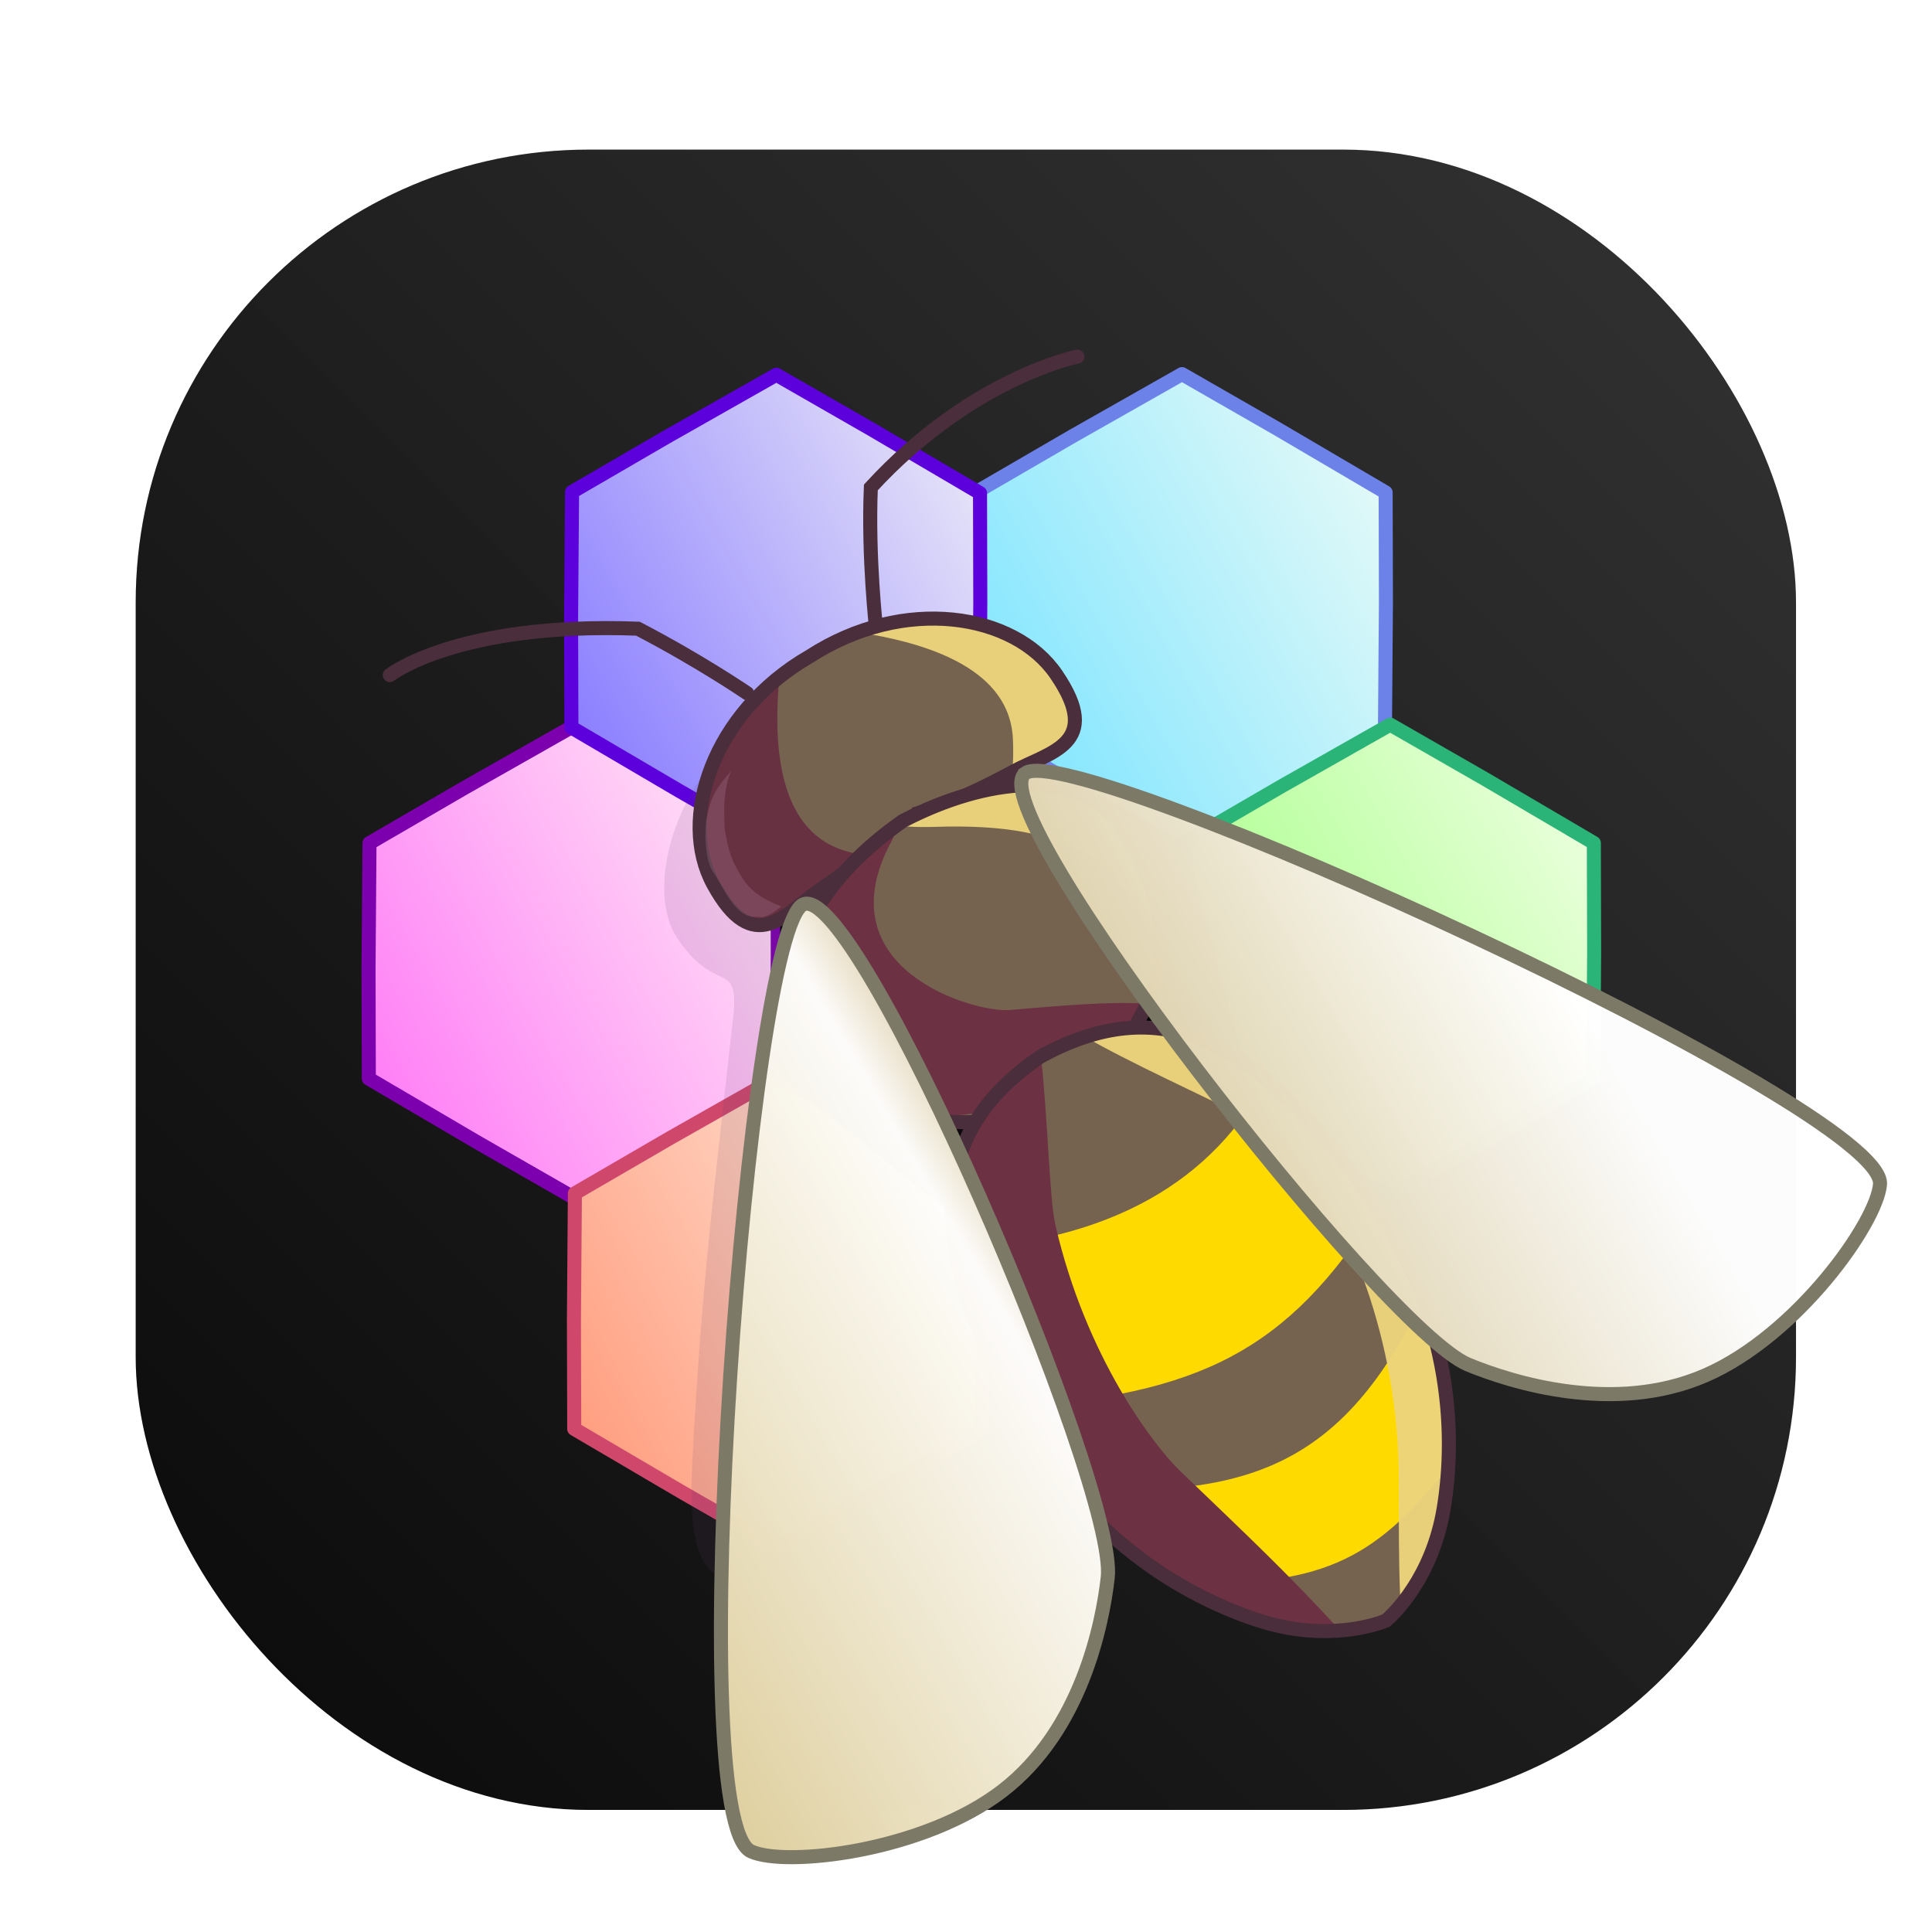 <?xml version="1.0" encoding="UTF-8" standalone="no"?>
<svg
   width="64"
   height="64"
   version="1.1"
   id="svg48"
   sodipodi:docname="beeref.svg"
   inkscape:version="1.4 (e7c3feb100, 2024-10-09)"
   xmlns:inkscape="http://www.inkscape.org/namespaces/inkscape"
   xmlns:sodipodi="http://sodipodi.sourceforge.net/DTD/sodipodi-0.dtd"
   xmlns:xlink="http://www.w3.org/1999/xlink"
   xmlns="http://www.w3.org/2000/svg"
   xmlns:svg="http://www.w3.org/2000/svg">
  <sodipodi:namedview
     id="namedview48"
     pagecolor="#505050"
     bordercolor="#eeeeee"
     borderopacity="1"
     inkscape:showpageshadow="0"
     inkscape:pageopacity="0"
     inkscape:pagecheckerboard="0"
     inkscape:deskcolor="#505050"
     inkscape:zoom="4.6015625"
     inkscape:cx="53.460102"
     inkscape:cy="25.426146"
     inkscape:window-width="2560"
     inkscape:window-height="1408"
     inkscape:window-x="0"
     inkscape:window-y="0"
     inkscape:window-maximized="1"
     inkscape:current-layer="svg48" />
  <defs
     id="defs15">
    <filter
       id="j"
       width="1.783"
       height="2.121"
       x="-0.392"
       y="-0.56"
       color-interpolation-filters="sRGB">
      <feGaussianBlur
         stdDeviation="1.331"
         id="feGaussianBlur1" />
    </filter>
    <filter
       id="i"
       width="1.513"
       height="1.539"
       x="-0.256"
       y="-0.269"
       color-interpolation-filters="sRGB">
      <feGaussianBlur
         stdDeviation="1.343"
         id="feGaussianBlur2" />
    </filter>
    <filter
       id="l"
       width="1.428"
       height="1.669"
       x="-0.214"
       y="-0.335"
       color-interpolation-filters="sRGB">
      <feGaussianBlur
         stdDeviation="1.343"
         id="feGaussianBlur3" />
    </filter>
    <filter
       id="m"
       width="1.717"
       height="1.544"
       x="-0.358"
       y="-0.272"
       color-interpolation-filters="sRGB">
      <feGaussianBlur
         stdDeviation="1.331"
         id="feGaussianBlur4" />
    </filter>
    <filter
       id="o"
       width="1.369"
       height="1.241"
       x="-0.185"
       y="-0.12"
       color-interpolation-filters="sRGB">
      <feGaussianBlur
         stdDeviation="1.343"
         id="feGaussianBlur5" />
    </filter>
    <filter
       id="p"
       width="1.388"
       height="1.396"
       x="-0.194"
       y="-0.198"
       color-interpolation-filters="sRGB">
      <feGaussianBlur
         stdDeviation="1.331"
         id="feGaussianBlur6" />
    </filter>
    <filter
       id="g"
       width="1.349"
       height="1.254"
       x="-0.174"
       y="-0.127"
       color-interpolation-filters="sRGB">
      <feGaussianBlur
         stdDeviation="1.759"
         id="feGaussianBlur7" />
    </filter>
    <filter
       id="r"
       width="1.361"
       height="1.188"
       x="-0.181"
       y="-0.094"
       color-interpolation-filters="sRGB">
      <feGaussianBlur
         stdDeviation=".189"
         id="feGaussianBlur8" />
    </filter>
    <linearGradient
       id="a">
      <stop
         offset="0"
         stop-color="#fffff6"
         stop-opacity="0"
         id="stop8" />
      <stop
         offset="1"
         stop-color="#fffff6"
         id="stop9" />
    </linearGradient>
    <linearGradient
       xlink:href="#a"
       id="b"
       x1="49.119"
       x2="66.475"
       y1="177.92"
       y2="168.14"
       gradientTransform="translate(-36.753 -142.3)"
       gradientUnits="userSpaceOnUse" />
    <linearGradient
       xlink:href="#a"
       id="d"
       x1="49.119"
       x2="66.475"
       y1="177.92"
       y2="168.14"
       gradientTransform="translate(-29.978 -153.98)"
       gradientUnits="userSpaceOnUse" />
    <linearGradient
       xlink:href="#a"
       id="e"
       x1="49.119"
       x2="66.475"
       y1="177.92"
       y2="168.14"
       gradientTransform="translate(-9.681 -142.27)"
       gradientUnits="userSpaceOnUse" />
    <linearGradient
       xlink:href="#a"
       id="f"
       x1="49.119"
       x2="66.475"
       y1="177.92"
       y2="168.14"
       gradientTransform="translate(-29.998 -130.64)"
       gradientUnits="userSpaceOnUse" />
    <linearGradient
       xlink:href="#a"
       id="c"
       x1="49.119"
       x2="66.475"
       y1="177.92"
       y2="168.14"
       gradientTransform="translate(-16.575 -154.01)"
       gradientUnits="userSpaceOnUse" />
    <linearGradient
       id="q"
       x1="7.248"
       x2="39.627"
       y1="40.091"
       y2="21.015"
       gradientTransform="translate(11.726 10.541)"
       gradientUnits="userSpaceOnUse">
      <stop
         offset="0"
         stop-color="#e0d1a2"
         id="stop10" />
      <stop
         offset=".424"
         stop-color="#fefdfb"
         stop-opacity=".992"
         id="stop11" />
      <stop
         offset=".519"
         stop-color="#d4c391"
         stop-opacity=".992"
         id="stop12" />
      <stop
         offset="1"
         stop-color="#fff"
         stop-opacity=".989"
         id="stop13" />
    </linearGradient>
    <clipPath
       id="h">
      <path
         fill="#ff1400"
         fill-rule="evenodd"
         d="M30.259 26.98s1.225-.284 3.285-1.408c1.222-.667 3.024-.914 1.447-3.229-1.38-2.026-5.04-2.625-8.173-.597-3.232 1.866-4.366 5.397-3.19 7.548 1.342 2.458 2.383.966 3.533.182 1.938-1.322 2.75-2.283 2.75-2.283"
         id="path13" />
    </clipPath>
    <clipPath
       id="k">
      <path
         fill="#ff1700"
         fill-rule="evenodd"
         d="M30.216 27.133c-4.944 3.024-4.458 5.434-2.635 7.73s4.222 2.84 7.336.941c3.607-2.2 4.456-3.69 2.803-7.359-.706-1.567-2.853-4.157-7.504-1.312"
         id="path14" />
    </clipPath>
    <clipPath
       id="n">
      <path
         fill="#ff1700"
         fill-rule="evenodd"
         d="M31.594 40.857c.542 3.352 1.366 4.464 3 7.516.834 1.558 2.543 2.941 4.735 4.27 2.053 1.246 4.993 1.891 6.64.986.92-.507 1.396-1.474 1.827-3.425.43-1.95.44-4.772-.78-7.54-1.219-2.77-3.019-5.268-5.04-6.9-2.022-1.634-4.12-2.305-6.876-1.19s-3.857 4.111-3.506 6.283"
         id="path15" />
    </clipPath>
    <filter
       id="filter1057"
       x="-0.027"
       y="-0.027"
       width="1.054"
       height="1.054"
       color-interpolation-filters="sRGB">
      <feGaussianBlur
         stdDeviation="0.619"
         id="feGaussianBlur3-3" />
    </filter>
    <linearGradient
       id="linearGradient1053"
       x1="-127"
       x2="-72"
       y1="60"
       y2="5"
       gradientTransform="translate(203.93,-0.054)"
       gradientUnits="userSpaceOnUse">
      <stop
         stop-color="#0a0a0a"
         offset="0"
         id="stop3-3" />
      <stop
         stop-color="#323232"
         stop-opacity=".996"
         offset="1"
         id="stop4-6" />
    </linearGradient>
  </defs>
  <g
     transform="translate(-72.44)"
     id="g9">
    <rect
       x="76.935"
       y="4.956"
       width="55"
       height="55"
       ry="15"
       fill="#141414"
       filter="url(#filter1057)"
       opacity="0.3"
       stroke-linecap="round"
       stroke-width="2.744"
       id="rect8" />
    <rect
       x="76.935"
       y="4.956"
       width="55"
       height="55"
       ry="15"
       fill="url(#linearGradient1053)"
       stroke-linecap="round"
       stroke-width="2.744"
       id="rect9"
       style="fill:url(#linearGradient1053)" />
    <circle
       cx="104.44"
       cy="32"
       r="30.001"
       fill-opacity="0"
       stroke-width="1.571"
       id="circle9" />
  </g>
  <path
     fill="#ff80f6"
     fill-rule="evenodd"
     d="m12.393 27.812 6.682-3.755 6.75 3.788.006 7.877-6.716 3.755-6.75-3.855z"
     id="path16" />
  <path
     fill="url(#b)"
     fill-rule="evenodd"
     d="m12.295 27.852 6.682-3.755 6.75 3.788.006 7.877-6.716 3.755-6.75-3.855z"
     id="path17" />
  <path
     fill="none"
     stroke="#7c00ae"
     stroke-linecap="round"
     stroke-linejoin="round"
     stroke-width=".465"
     d="m25.732 35.769-3.144 1.827-3.624 2.055-3.154-1.81-3.592-2.11-.01-3.637.032-4.166 3.144-1.827 3.624-2.055 3.154 1.81 3.592 2.11.01 3.637z"
     id="path18" />
  <path
     fill="#80e5ff"
     fill-rule="evenodd"
     d="m32.47 16.282 6.682-3.755 6.75 3.788.005 7.877-6.715 3.755-6.75-3.855z"
     id="path19" />
  <path
     fill="url(#c)"
     fill-rule="evenodd"
     d="m32.473 16.142 6.682-3.755 6.75 3.788.005 7.877-6.715 3.755-6.75-3.855z"
     id="path20" />
  <path
     fill="none"
     stroke="#6d82e9"
     stroke-linecap="round"
     stroke-linejoin="round"
     stroke-width=".465"
     d="m45.879 24.116-3.144 1.827-3.624 2.055-3.154-1.81-3.592-2.11-.01-3.637.032-4.166 3.144-1.827 3.624-2.055 3.154 1.81 3.592 2.11.01 3.637z"
     id="path21" />
  <path
     fill="#8c80ff"
     fill-rule="evenodd"
     d="m19.005 16.222 6.682-3.755 6.75 3.788.006 7.877-6.716 3.755-6.75-3.855z"
     id="path22" />
  <path
     fill="url(#d)"
     fill-rule="evenodd"
     d="m19.07 16.182 6.682-3.755 6.75 3.788.005 7.877-6.715 3.755-6.75-3.855z"
     id="path23" />
  <path
     fill="none"
     stroke="#5c00dc"
     stroke-linecap="round"
     stroke-linejoin="round"
     stroke-width=".465"
     d="m32.442 24.137-3.144 1.827-3.624 2.055-3.154-1.81-3.592-2.11-.01-3.637.032-4.166 3.144-1.827 3.624-2.055 3.154 1.81 3.592 2.11.01 3.637z"
     id="path24" />
  <path
     fill="#a0ff80"
     fill-rule="evenodd"
     d="m39.367 27.892 6.682-3.755 6.75 3.788.006 7.877-6.716 3.755-6.75-3.855z"
     id="path25" />
  <path
     fill="url(#e)"
     fill-rule="evenodd"
     d="m39.367 27.892 6.682-3.755 6.75 3.788.006 7.877-6.716 3.755-6.75-3.855z"
     id="path26" />
  <path
     fill="none"
     stroke="#2bb477"
     stroke-linecap="round"
     stroke-linejoin="round"
     stroke-width=".465"
     d="m52.776 35.728-3.144 1.827-3.624 2.055-3.154-1.81-3.592-2.11-.01-3.637.032-4.166 3.144-1.827 3.624-2.055 3.155 1.81 3.591 2.11.01 3.637z"
     id="path27" />
  <path
     fill="#ff9e80"
     fill-rule="evenodd"
     d="m19.05 39.522 6.682-3.755 6.75 3.788.006 7.877-6.716 3.755-6.75-3.855z"
     id="path28" />
  <path
     fill="url(#f)"
     fill-rule="evenodd"
     d="m19.05 39.522 6.682-3.755 6.75 3.788.006 7.877-6.716 3.755-6.75-3.855z"
     id="path29" />
  <path
     fill="none"
     stroke="#cf486c"
     stroke-linecap="round"
     stroke-linejoin="round"
     stroke-width=".465"
     d="m32.536 47.372-3.144 1.827-3.624 2.055-3.154-1.81-3.592-2.11-.01-3.637.032-4.166 3.144-1.827 3.624-2.055 3.154 1.81 3.592 2.11.01 3.637z"
     id="path30" />
  <path
     fill-rule="evenodd"
     d="m25.859 27.912 6.584-3.779 6.848 3.812 2.462 9.342-8.375 4.405-7.565-6.047z"
     id="path31" />
  <path
     fill="#5c386c"
     d="M13.643 12.416c-3.232 1.866-4.3 5.88-3.191 7.548 1.387 2.085 2.17.464 1.805 3.096-.587 5.416-.988 8.282-1.3 14.303s2.188 2.436 3.876 5.986c2.383 5.014 7.683-6.384 9.916-5.662 2.247.727 5.3 1.72 5.581 1.606.23-.198 3.155-.456 3.531-2.786.375-2.317 1.184-2.518-2.195-6.923-7.404-4.296-6.642-9.228-11.019-16.197-2.268-2.512-4.608-2.484-7.004-.97z"
     filter="url(#g)"
     opacity=".35"
     transform="translate(11.975 11.102)"
     id="path32" />
  <path
     fill="none"
     stroke="#4a2e3b"
     stroke-linecap="round"
     stroke-width=".465"
     d="M29.025 20.848s-.274-2.38-.177-4.702c3.354-3.647 6.842-4.332 6.842-4.332m-10.939 11.15s-1.557-1.066-3.62-2.138c-5.984-.222-8.218 1.537-8.218 1.537"
     id="path33" />
  <path
     fill="#75624f"
     fill-rule="evenodd"
     d="M30.259 26.98s1.225-.284 3.285-1.408c1.222-.667 3.024-.914 1.447-3.229-1.38-2.026-5.04-2.625-8.173-.597-3.232 1.866-4.366 5.397-3.19 7.548 1.342 2.458 2.383.966 3.533.182 1.938-1.322 2.75-2.283 2.75-2.283"
     id="path34" />
  <path
     fill="#edd57c"
     fill-rule="evenodd"
     d="M27.713 16.531c1.241-.274 7.89 2.826 9.185 3.898 1.196.991 1.294 5.974-.489 6.95-4.61 2.528-2.694.31-2.855-2.903-.058-1.18-.804-2.966-5.502-3.582-2.761-.362-4.553-3.434-.339-4.363"
     clip-path="url(#h)"
     filter="url(#i)"
     opacity=".977"
     id="path35" />
  <path
     fill="#673141"
     d="M24.525 12.049c2.499-1.897 5.598-1.915 7.194-.432 2.05 1.907.35 2.548-.693 3.47-.555.49-1.04.87-1.454 1.174q.014-.34-.003-.7c-.057-1.139-.765-2.841-5.044-3.512"
     filter="url(#j)"
     transform="scale(-1 1)rotate(75.731 -7.32 -15.136)"
     id="path36" />
  <path
     fill="none"
     stroke="#4a2e3b"
     stroke-width=".465"
     d="M30.259 26.98s1.225-.284 3.285-1.408c1.222-.667 3.024-.914 1.447-3.229-1.38-2.026-5.04-2.625-8.173-.597-3.232 1.866-4.366 5.397-3.19 7.548 1.342 2.458 2.383.966 3.533.182 1.938-1.322 2.75-2.283 2.75-2.283"
     id="path37" />
  <path
     fill="#75624f"
     fill-rule="evenodd"
     d="M30.013 27.122c-2.58 1.762-4.443 4.422-3.268 6.573 1.342 2.458 3.177 3.346 4.565 3.455 2.442.192 4.107-.802 4.28-.91.176-.105 1.819-1.135 2.76-3.396.535-1.285.58-3.323-.997-5.638-1.38-2.026-4.596-1.578-7.34-.084"
     id="path38" />
  <path
     fill="#edd57c"
     fill-rule="evenodd"
     d="M30.914 23.542c1.241-.274 8.344 1.738 9.64 2.81 1.195.991 3.17 3.56 1.388 4.537-4.61 2.527-1.646 3.253-3.33.512-1.705-2.775-2.921-4.166-7.657-4.01-4.694.155-4.255-2.92-.041-3.849"
     clip-path="url(#k)"
     filter="url(#l)"
     opacity=".977"
     id="path39" />
  <path
     fill="#6c3142"
     d="M23.608 12.047c3.863-3.544 5.985-2.475 7.696-.227 1.776 2.332 1.713 4.791-.896 7.341-1.241 1.214-2.252 2.005-3.23 2.343.219-1.226.79-2.808 1.321-4.354.384-1.116.2-6.314-4.43-5.17-.158.04-.311.059-.461.067"
     filter="url(#m)"
     transform="scale(-1 1)rotate(75.731 -12.957 -14.526)"
     id="path40" />
  <path
     fill="none"
     stroke="#4a2e3b"
     stroke-width=".465"
     d="M29.911 27.193c-2.526 1.762-4.325 4.38-3.166 6.502 1.343 2.458 3.178 3.346 4.566 3.455 2.117.167 3.65-.558 4.133-.825.46-.305 1.812-1.328 2.645-3.282.546-1.28.608-3.318-.949-5.646-1.344-2.01-4.498-1.627-7.229-.204z"
     id="path41" />
  <path
     fill="#75624f"
     fill-rule="evenodd"
     d="M34.481 34.992c-3.966 2.695-3.471 6.291-1.228 11.01 2.383 5.014 6.218 6.958 8.451 7.68 2.246.726 3.93.117 4.21.003.23-.198 1.54-1.42 1.916-3.75.374-2.317.39-6.616-2.988-11.02-3.179-4.147-6.155-6.225-10.36-3.922z"
     id="path42" />
  <path
     fill="#ffda00"
     fill-rule="evenodd"
     d="M35.575 49.346c5.576.21 8.881-.6 11.623-6.45 0 0 .7 3.376.712 5.786-2.41 3.01-4.203 3.975-9.163 3.71-2.51-1.374-3.172-3.046-3.172-3.046m-3.967-7.961c5.15-.246 8.604-2.257 10.391-5.72 0 0 1.727 1.767 3.59 4.441-2.928 4.615-5.858 6.118-12.198 6.511-1.849-3.594-1.783-5.232-1.783-5.232"
     id="path43" />
  <path
     fill="#edd57c"
     fill-rule="evenodd"
     d="M45.458 33.652c1.952 1.075 4.474 6.43 5.769 7.503 1.196.99-.296 16.08-2.098 17.02-3.081 1.61-2.76-6.05-2.795-9.41-.043-4.23-1.585-8.532-3.773-10.926-.908-.994-8.765-3.877-8.339-5.13.832-2.448 9.346-.098 11.236.943"
     clip-path="url(#n)"
     filter="url(#o)"
     opacity=".977"
     id="path44" />
  <path
     fill="#6c3142"
     d="M20.32 9.178c1.812-1.902 4.644-2.12 6.5-1.316 3.115 1.352 3.988 2.424 6.544 4.76 1.304 1.193 2.223 3.19 2.97 5.64.515 1.685.596 3.75.099 5.274-1.433-2.194-2.22-3.62-3.835-6.467-.583-1.027-2.859-3.94-6.874-6.01-.788-.408-3.384-1.116-5.404-1.881"
     filter="url(#p)"
     transform="scale(-1 1)rotate(75.731 -23.606 -13.204)"
     id="path45" />
  <path
     fill="none"
     stroke="#4a2e3b"
     stroke-width=".465"
     d="M34.481 34.992c-3.966 2.695-3.471 6.291-1.228 11.01 2.383 5.014 6.218 6.958 8.451 7.68 2.246.726 3.93.117 4.21.003.23-.198 1.54-1.42 1.916-3.75.374-2.317.39-6.616-2.988-11.02-3.179-4.147-6.155-6.225-10.36-3.922z"
     id="path46" />
  <path
     fill="url(#q)"
     fill-rule="evenodd"
     stroke="#7d7967"
     stroke-width=".465"
     d="M26.607 29.961c-1.804.847-4.064 30.319-1.724 31.371 1.16.521 5.71.007 8.33-2.013s3.31-5.546 3.482-7.058c.344-3.025-8.284-23.147-10.088-22.3zm7.358-4.348c1.612-1.173 28.52 11.061 28.313 13.618-.103 1.268-2.747 5.006-5.78 6.327s-6.455.225-7.863-.354c-2.816-1.157-16.283-18.419-14.67-19.59z"
     id="path47" />
  <path
     fill="#ffcff6"
     d="M24.211 25.546c-.246.646-.24 1.207-.201 1.912.055.424.174.908.37 1.263.305.552.506.909 1.498 1.305-.552.462-.689.334-.79.344-.728.076-1.102-.955-1.433-1.433-.31-.366-.34-1.47-.231-1.907.15-.73.384-1.007.787-1.484"
     filter="url(#r)"
     opacity=".366"
     id="path48" />
</svg>
